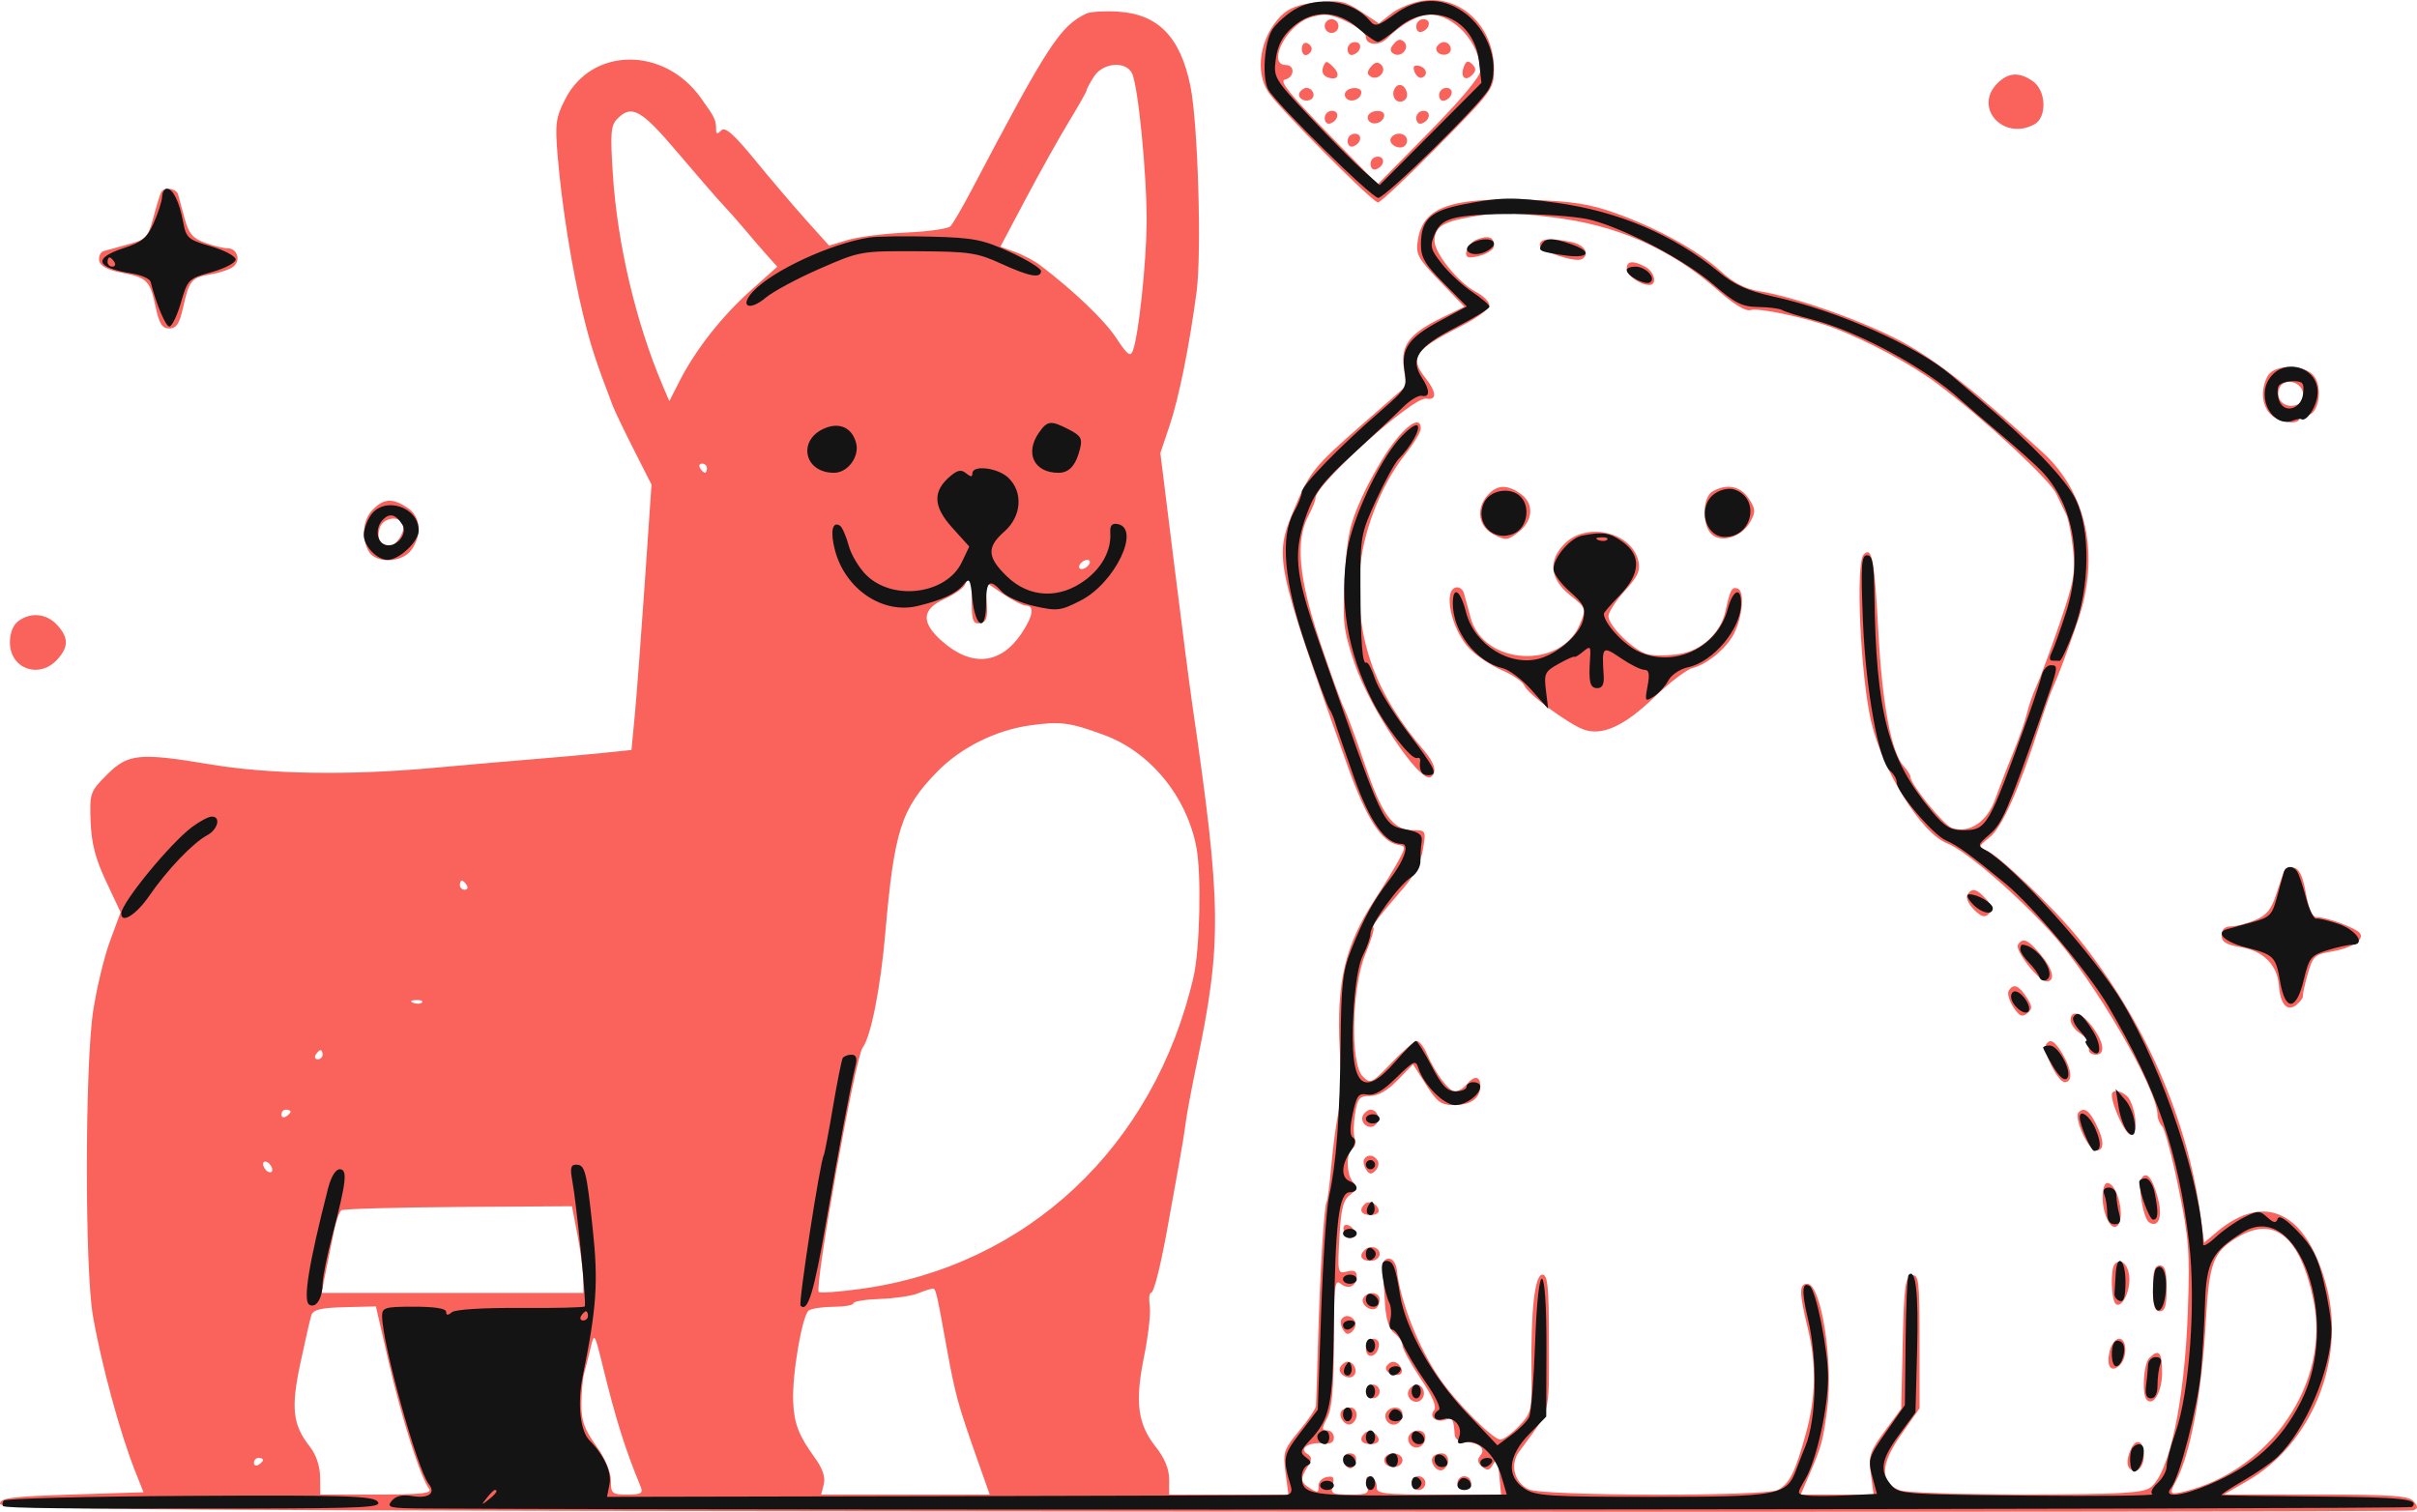 <svg width="235" height="147" viewBox="0 0 235 147" fill="none" xmlns="http://www.w3.org/2000/svg">
<path fill-rule="evenodd" clip-rule="evenodd" d="M138.328 0.068C137.33 0.221 135.961 0.78 135.288 1.311L134.064 2.275L132.317 1.117C130.791 0.106 130.258 -0.008 128.096 0.215C126.309 0.4 125.326 0.767 124.56 1.534C122.505 3.591 121.959 6.977 123.352 9.015C124.473 10.655 133.463 19.686 133.974 19.686C134.212 19.686 136.848 17.212 139.833 14.189C145.129 8.825 145.26 8.644 145.26 6.719C145.26 2.593 142.036 -0.501 138.328 0.068ZM105.635 1.316C103.09 2.51 101.868 4.387 94.468 18.468C93.571 20.175 92.642 21.767 92.404 22.005C92.166 22.243 90.238 22.515 88.118 22.61C85.999 22.704 83.442 23.029 82.436 23.331L80.608 23.879L78.424 21.448C77.222 20.111 74.978 17.477 73.438 15.595C71.349 13.043 70.508 12.3 70.132 12.676C69.756 13.053 69.627 13.046 69.627 12.647C69.627 11.66 69.528 11.451 68.131 9.504C64.549 4.509 57.561 4.569 54.969 9.616C54.032 11.44 53.956 12.01 54.223 15.214C54.621 19.993 55.626 26.252 56.694 30.601C57.457 33.708 57.927 35.149 59.6 39.511C59.788 40.001 60.708 41.913 61.643 43.76L63.345 47.118L62.69 56.68C62.329 61.939 61.891 67.746 61.715 69.583L61.396 72.925L58.505 73.221C56.914 73.385 54.011 73.646 52.053 73.803C50.096 73.959 45.591 74.35 42.043 74.672C33.937 75.407 26.192 75.285 20.504 74.332C13.557 73.168 12.447 73.275 10.418 75.308C8.754 76.974 8.708 77.103 8.81 79.874C8.889 81.993 9.277 83.495 10.321 85.716L11.727 88.706L10.693 91.508C10.125 93.048 9.388 96.113 9.056 98.319C8.252 103.662 8.238 123.368 9.035 127.945C9.859 132.688 11.677 139.367 13.157 143.093L13.953 145.097L6.976 145.32C1.171 145.505 0 145.655 0 146.211C0 146.803 13.342 146.891 117.009 146.978C181.364 147.033 234.291 146.981 234.625 146.862C235.11 146.689 235.121 146.514 234.681 145.983C234.228 145.436 232.558 145.319 225.177 145.316L216.222 145.312L218.505 144.001C224.741 140.419 228.077 132.265 226.222 125.14C224.331 117.88 220.236 115.828 215.538 119.786L214.305 120.825L213.995 118.482C212.715 108.798 208.516 99.206 202.046 91.191C199.679 88.258 194.208 83.046 193.108 82.677C192.295 82.405 192.318 82.322 193.456 81.414C194.648 80.462 196.323 76.718 198.248 70.697C198.718 69.227 199.276 67.623 199.488 67.133C200.285 65.287 200.863 63.747 202.016 60.403C204.207 54.046 202.922 47.906 198.573 43.955C191.842 37.842 188.219 34.998 184.857 33.189C181.212 31.229 174.51 28.858 171.089 28.32C169.709 28.103 168.567 27.514 167.307 26.372C165.077 24.348 161.149 22.181 157.05 20.713C154.595 19.834 152.853 19.562 148.82 19.43C141.043 19.174 138.377 20.115 137.861 23.301C137.631 24.719 137.821 25.079 139.989 27.34L142.368 29.823L140.246 30.861C137.047 32.426 136.19 33.531 136.482 35.715L136.725 37.523L132.428 41.282C127.736 45.389 127.314 45.914 125.814 49.535C123.866 54.238 123.93 54.545 131.022 74.481C132.823 79.541 134.314 81.869 135.936 82.146C136.676 82.272 136.679 82.361 135.986 83.656C135.581 84.412 134.545 86.116 133.684 87.442C130.755 91.955 129.937 95.432 130.259 101.996C130.382 104.51 130.318 107.316 130.117 108.234C129.916 109.151 129.618 111.406 129.454 113.243C129.291 115.081 129.081 116.709 128.987 116.861C128.74 117.265 128.34 123.737 128.151 130.395C128.061 133.581 127.97 136.419 127.948 136.702C127.927 136.985 127.188 138.081 126.308 139.136C124.817 140.923 124.725 141.204 124.988 143.188L125.27 145.32H119.471H113.672V143.822C113.672 142.838 113.227 141.763 112.374 140.688C110.612 138.469 110.334 136.331 111.232 131.92C111.641 129.913 111.892 127.695 111.789 126.994C111.686 126.292 111.736 125.718 111.899 125.718C112.21 125.718 112.908 122.863 113.696 118.367C113.954 116.897 114.369 114.591 114.62 113.243C114.871 111.896 115.165 110.091 115.273 109.234C115.38 108.376 115.847 105.87 116.309 103.665C118.824 91.665 118.784 88.1 115.92 68.469C115.67 66.754 114.87 60.559 114.142 54.702L112.819 44.053L113.728 41.352C114.624 38.689 115.65 33.594 116.342 28.373C116.848 24.559 116.475 11.995 115.749 8.406C114.777 3.595 112.615 1.369 108.685 1.131C107.391 1.053 106.018 1.136 105.635 1.316ZM126.797 1.955C124.65 3.18 123.37 6.321 125.017 6.321C125.947 6.321 125.857 7.559 124.915 7.741C124.352 7.849 125.46 9.233 129.048 12.903L133.951 17.918L138.938 12.856C141.951 9.798 143.926 7.441 143.926 6.901C143.926 4.224 141.403 1.417 139.004 1.423C137.898 1.426 136.202 2.374 134.86 3.74C134.127 4.486 132.803 4.392 132.803 3.593C132.803 2.933 130.001 1.422 128.799 1.435C128.187 1.442 127.286 1.676 126.797 1.955ZM128.799 2.534C128.799 2.901 129.099 3.202 129.466 3.202C129.833 3.202 130.134 2.901 130.134 2.534C130.134 2.166 129.833 1.866 129.466 1.866C129.099 1.866 128.799 2.166 128.799 2.534ZM137.697 2.571C137.697 2.959 137.935 3.197 138.226 3.1C139.05 2.825 139.187 1.866 138.401 1.866C138.014 1.866 137.697 2.183 137.697 2.571ZM135.521 4.258C135.125 4.736 135.116 4.986 135.49 5.218C136.215 5.667 137.116 4.669 136.522 4.074C136.199 3.752 135.893 3.808 135.521 4.258ZM126.574 4.761C126.574 5.17 126.79 5.432 127.053 5.344C127.316 5.256 127.531 4.994 127.531 4.761C127.531 4.528 127.316 4.266 127.053 4.179C126.79 4.091 126.574 4.353 126.574 4.761ZM131.023 4.798C131.023 5.186 131.261 5.425 131.552 5.328C132.377 5.052 132.513 4.093 131.728 4.093C131.34 4.093 131.023 4.411 131.023 4.798ZM139.718 4.508C139.389 5.041 140.226 5.569 140.818 5.203C141.316 4.895 140.989 4.093 140.366 4.093C140.151 4.093 139.859 4.28 139.718 4.508ZM128.645 6.526C128.479 6.958 128.64 7.349 129.048 7.506C130.061 7.896 130.401 7.288 129.612 6.499C128.987 5.873 128.894 5.875 128.645 6.526ZM133.297 6.485C132.9 6.964 132.892 7.214 133.265 7.445C133.991 7.894 134.891 6.897 134.297 6.302C133.975 5.979 133.669 6.036 133.297 6.485ZM142.328 6.488C141.951 7.472 142.453 7.974 143.132 7.293C143.534 6.891 143.535 6.642 143.139 6.246C142.744 5.85 142.55 5.907 142.328 6.488ZM106.383 7.419C105.988 8.023 105.664 8.621 105.664 8.747C105.664 8.874 104.898 10.235 103.962 11.77C103.026 13.306 101.137 16.682 99.765 19.273L97.269 23.983L98.698 24.501C99.484 24.785 100.591 25.372 101.159 25.805C104.448 28.312 107.385 31.127 108.538 32.878C109.626 34.53 109.906 34.738 110.151 34.075C110.708 32.562 111.447 25.697 111.483 21.691C111.525 17.075 110.657 8.249 110.05 7.1C109.418 5.907 107.249 6.095 106.383 7.419ZM137.531 6.976C137.683 7.371 137.997 7.631 138.23 7.553C138.897 7.331 138.706 6.559 137.944 6.4C137.469 6.301 137.341 6.479 137.531 6.976ZM194.2 8.103C191.847 10.459 194.771 13.714 197.788 12.097C199.04 11.426 198.96 8.817 197.66 7.905C196.329 6.972 195.269 7.032 194.2 8.103ZM135.757 8.412C135.225 8.944 135.47 9.885 136.14 9.885C136.507 9.885 136.807 9.596 136.807 9.243C136.807 8.498 136.172 7.996 135.757 8.412ZM126.371 8.963C126.042 9.496 126.879 10.024 127.471 9.658C127.969 9.35 127.642 8.548 127.019 8.548C126.804 8.548 126.512 8.735 126.371 8.963ZM130.82 8.963C130.679 9.191 130.768 9.503 131.016 9.658C131.547 9.986 132.358 9.569 132.358 8.968C132.358 8.425 131.154 8.422 130.82 8.963ZM139.922 9.254C139.922 9.642 140.159 9.88 140.45 9.783C141.275 9.507 141.412 8.548 140.626 8.548C140.238 8.548 139.922 8.866 139.922 9.254ZM60.039 11.531C59.383 12.188 59.325 12.899 59.591 16.988C60.031 23.745 61.83 31.365 64.427 37.477L65.077 39.006L66.078 37.041C67.625 34.006 70.193 30.738 73.011 28.224L75.576 25.934L74.669 24.926C74.17 24.372 73.182 23.227 72.474 22.381C71.764 21.535 70.773 20.412 70.269 19.885C69.766 19.358 67.8 17.093 65.901 14.851C62.354 10.665 61.428 10.14 60.039 11.531ZM128.799 11.481C128.799 11.869 129.037 12.107 129.328 12.01C130.152 11.735 130.289 10.776 129.503 10.776C129.116 10.776 128.799 11.094 128.799 11.481ZM133.045 11.191C132.904 11.419 132.992 11.731 133.241 11.885C133.772 12.213 134.583 11.796 134.583 11.195C134.583 10.653 133.378 10.649 133.045 11.191ZM137.697 11.481C137.697 11.869 137.935 12.107 138.226 12.01C139.05 11.735 139.187 10.776 138.401 10.776C138.014 10.776 137.697 11.094 137.697 11.481ZM131.023 13.709C131.023 14.097 131.261 14.335 131.552 14.238C132.377 13.963 132.513 13.003 131.728 13.003C131.34 13.003 131.023 13.321 131.023 13.709ZM135.336 13.288C134.921 13.704 135.423 14.34 136.166 14.34C136.519 14.34 136.807 14.039 136.807 13.672C136.807 13.001 135.868 12.756 135.336 13.288ZM133.248 15.936C133.248 16.324 133.486 16.563 133.777 16.465C134.601 16.19 134.738 15.231 133.952 15.231C133.565 15.231 133.248 15.549 133.248 15.936ZM15.666 18.684C15.568 18.867 15.229 19.97 14.915 21.134C14.39 23.078 14.195 23.289 12.511 23.746C11.502 24.019 10.412 24.32 10.089 24.413C9.765 24.507 9.566 24.929 9.647 25.352C9.746 25.866 10.455 26.247 11.793 26.506C14.305 26.992 14.579 27.267 15.13 29.842C15.481 31.485 15.769 31.938 16.461 31.938C17.146 31.938 17.446 31.485 17.793 29.933C18.392 27.252 18.62 26.978 20.494 26.673C21.378 26.53 22.373 26.187 22.703 25.912C23.446 25.295 23.065 24.141 22.118 24.141C21.733 24.141 20.749 23.899 19.931 23.603C18.735 23.169 18.348 22.711 17.958 21.264C17.691 20.273 17.401 19.213 17.314 18.906C17.143 18.302 15.959 18.142 15.666 18.684ZM142.827 21.126C140.238 21.589 139.477 22.112 139.477 23.426C139.477 24.636 141.819 27.513 143.521 28.395C144.233 28.763 144.815 29.347 144.815 29.693C144.815 30.038 143.564 30.954 142.035 31.729C137.491 34.028 137.009 34.729 138.587 36.737C139.697 38.15 139.725 38.941 138.66 38.761C137.39 38.545 127.92 47.054 127.908 48.422C127.906 48.666 127.584 49.468 127.194 50.204C125.927 52.591 126.276 56.27 128.357 62.455C129.387 65.518 130.437 68.414 130.689 68.891C130.942 69.368 131.833 71.774 132.669 74.237C134.37 79.246 135.439 80.721 137.369 80.721C138.647 80.721 138.661 80.748 138.349 82.615C138.158 83.756 137.48 85.152 136.641 86.13C133.865 89.368 133.357 90.037 133.539 90.22C133.642 90.323 133.284 91.485 132.745 92.803C131.422 96.037 131.263 103.427 132.49 104.656C133.246 105.413 133.365 105.356 135.304 103.33C136.418 102.167 137.522 101.215 137.757 101.215C137.992 101.215 138.426 101.766 138.721 102.44C139.577 104.394 140.867 106.115 141.476 106.115C141.784 106.115 142.286 105.814 142.591 105.447C143.338 104.545 143.926 104.604 143.926 105.581C143.926 106.79 143.025 107.452 141.38 107.452C140.115 107.452 139.72 107.165 138.645 105.467L137.388 103.482L135.898 105.021C134.93 106.022 133.991 106.561 133.218 106.561C132.177 106.561 131.992 106.78 131.748 108.308C131.595 109.268 131.583 110.35 131.722 110.712C131.86 111.075 131.76 111.504 131.499 111.665C130.846 112.069 130.9 114.276 131.58 114.966C132.025 115.419 131.966 115.656 131.281 116.163C130.597 116.668 130.386 117.505 130.228 120.337C130.038 123.767 130.061 123.871 130.972 123.633C131.633 123.46 131.913 123.593 131.913 124.08C131.913 125.066 131.098 125.443 130.337 124.811C129.775 124.343 129.688 125.092 129.686 130.453C129.684 134.95 129.51 136.966 129.045 137.858C128.49 138.923 128.491 139.083 129.048 139.083C129.4 139.083 129.689 139.398 129.689 139.783C129.689 140.251 129.356 140.44 128.688 140.354C127.307 140.175 126.25 140.833 127.083 141.352C127.573 141.658 127.582 141.898 127.131 142.627C126.387 143.829 126.426 144.122 127.41 144.737C128.102 145.17 128.235 145.134 128.189 144.527C128.157 144.124 128.511 143.717 128.974 143.621C129.641 143.484 129.765 143.643 129.572 144.384C129.351 145.228 129.516 145.32 131.246 145.32C132.986 145.32 133.142 145.231 132.917 144.369C132.737 143.682 132.841 143.479 133.292 143.638C133.635 143.758 133.887 144.186 133.854 144.589C133.799 145.234 134.504 145.32 139.872 145.32H145.951L145.775 143.466C145.635 142 145.509 141.772 145.171 142.378C144.832 142.983 144.611 143.032 144.107 142.613C143.647 142.231 143.601 141.924 143.942 141.514C144.497 140.844 143.768 140.239 142.372 140.213C141.883 140.204 141.463 139.896 141.438 139.528C141.331 137.981 141.225 137.787 140.61 138.023C139.68 138.38 138.885 137.792 139.421 137.145C139.72 136.785 139.309 135.81 138.109 134.021C137.148 132.59 136.362 131.15 136.362 130.821C136.362 130.492 136.012 129.961 135.584 129.641C135.066 129.254 134.759 128.313 134.668 126.831C134.592 125.606 134.492 124.103 134.445 123.49C134.39 122.759 134.59 122.376 135.028 122.376C135.411 122.376 135.745 122.85 135.813 123.49C136.135 126.516 137.923 131.051 139.966 134.024C141.579 136.372 145.159 139.974 145.88 139.974C146.182 139.974 146.997 139.38 147.691 138.654C148.892 137.399 148.951 137.145 148.905 133.42C148.829 127.417 149.22 123.936 149.967 123.936C150.485 123.936 150.599 125.133 150.599 130.552C150.599 137.757 150.836 136.889 147.702 141.152C146.777 142.41 147.233 144.172 148.652 144.819C150.084 145.472 171.654 145.513 172.863 144.864C173.988 144.262 174.538 143.164 175.555 139.485C176.565 135.838 176.622 132.695 175.745 129.059C174.921 125.641 174.916 124.827 175.719 124.827C177.072 124.827 178.275 132.456 177.65 137.078C177.225 140.224 177.114 140.62 175.805 143.649L175.083 145.32H178.627H182.17L181.899 143.341C181.656 141.559 181.789 141.144 183.24 139.164L184.851 136.967L184.998 130.563C185.126 124.998 185.243 124.14 185.891 124.014C186.561 123.885 186.636 124.532 186.636 130.404V136.936L184.833 139.51C182.793 142.423 182.756 144.16 184.72 144.907C185.316 145.134 190.846 145.314 197.009 145.306C206.235 145.294 208.369 145.174 209.092 144.627C210.929 143.237 212.405 136.266 212.719 127.5C212.924 121.75 212.824 120.431 211.811 115.499C211.185 112.451 210.469 109.755 210.221 109.506C209.974 109.259 209.771 108.77 209.771 108.421C209.771 105.89 203.555 95.224 199.423 90.665C196.004 86.893 191.087 82.679 189.306 81.994C186.83 81.043 183.04 74.962 181.926 70.155C180.881 65.653 180.396 54.714 181.205 53.905C182.009 53.099 182.246 54.355 182.629 61.462C183.008 68.497 183.893 73.172 185.099 74.506C185.455 74.9 185.746 75.357 185.746 75.52C185.746 76.255 189.004 80.261 189.81 80.517C191.511 81.058 193.213 79.901 194.005 77.668C194.409 76.529 195.195 74.495 195.752 73.147C196.309 71.8 196.904 70.096 197.074 69.361C197.244 68.625 197.664 67.422 198.007 66.688C198.35 65.952 199.354 63.246 200.238 60.673C201.641 56.586 201.807 55.666 201.553 53.383C201.393 51.946 201.098 50.442 200.897 50.041C200.696 49.64 200.258 48.727 199.924 48.011C199.282 46.637 192.915 40.741 188.412 37.352C185.863 35.433 181.536 33.105 178.183 31.85C175.608 30.885 170.981 29.899 170.199 30.148C169.738 30.295 168.565 29.586 167.04 28.24C162.413 24.156 157.188 21.861 150.822 21.113C146.554 20.612 145.698 20.614 142.827 21.126ZM143.592 23.288C142.679 23.634 142.139 25.041 142.925 25.026C144.009 25.006 145.26 24.399 145.26 23.893C145.26 23.044 144.737 22.855 143.592 23.288ZM149.709 23.826C149.709 24.417 153.192 25.578 153.813 25.194C154.623 24.692 154.054 23.786 152.768 23.529C150.641 23.103 149.709 23.193 149.709 23.826ZM158.162 26.13C158.162 26.779 159.453 27.705 160.358 27.705C161.161 27.705 160.882 26.427 159.971 25.939C158.776 25.298 158.162 25.363 158.162 26.13ZM220.464 36.586C219.761 37.901 219.913 39.514 220.818 40.333C221.677 41.112 223.563 41.346 223.563 40.675C223.563 40.457 223.9 40.306 224.313 40.34C225.373 40.428 225.879 37.835 225.036 36.63C224.165 35.385 221.122 35.356 220.464 36.586ZM221.61 37.762C221.217 38.787 222.069 39.692 223.158 39.407C223.765 39.248 224.011 38.868 223.92 38.228C223.752 37.048 222.018 36.698 221.61 37.762ZM135.388 43.187C134.508 44.351 133.158 46.7 132.389 48.407C131.202 51.044 130.955 52.216 130.745 56.203C130.52 60.467 130.605 61.219 131.675 64.438C133.115 68.77 138.069 76.193 139.096 75.558C139.746 75.156 139.518 74.217 138.476 73.001C133.736 67.475 131.821 62.217 132.195 55.755C132.415 51.946 134.219 47.216 136.587 44.238C137.442 43.162 138.142 42.009 138.142 41.676C138.142 40.466 136.954 41.117 135.388 43.187ZM68.07 45.526C68.221 45.771 68.433 45.971 68.541 45.971C68.649 45.971 68.737 45.771 68.737 45.526C68.737 45.281 68.525 45.08 68.266 45.08C68.007 45.08 67.919 45.281 68.07 45.526ZM144.662 48.123C143.47 49.442 143.721 51.189 145.215 51.962C146.406 52.579 146.594 52.56 147.662 51.719C149.09 50.594 149.165 48.937 147.831 48.001C146.529 47.088 145.563 47.125 144.662 48.123ZM166.504 47.789C165.531 48.356 165.458 50.985 166.388 51.916C167.309 52.839 169.337 52.226 170.149 50.78C170.718 49.766 170.704 49.507 170.027 48.473C169.228 47.251 167.876 46.989 166.504 47.789ZM36.26 49.535C35.289 50.507 35.107 52.22 35.83 53.574C36.5 54.828 39.105 54.748 40.016 53.446C41.064 51.947 40.892 50.204 39.612 49.364C38.164 48.414 37.337 48.456 36.26 49.535ZM36.928 51.313C36.594 52.368 36.962 53.099 37.827 53.099C38.574 53.099 39.528 51.482 39.145 50.862C38.674 50.098 37.22 50.394 36.928 51.313ZM152.136 52.857C150.497 54.498 150.679 56.283 152.646 57.864C154.245 59.148 154.246 59.154 153.591 60.726C151.753 65.131 144.237 64.676 142.994 60.085C142.716 59.061 142.418 57.972 142.332 57.666C142.245 57.36 141.961 57.109 141.701 57.109C140.22 57.109 141.061 61.243 142.926 63.123C143.598 63.8 145.003 64.724 146.048 65.175C147.093 65.626 148.064 66.297 148.205 66.665C148.502 67.44 152.401 70.336 153.933 70.918C155.722 71.6 157.914 70.616 160.792 67.84C162.283 66.401 163.971 65.107 164.542 64.963C165.974 64.603 167.845 63.059 168.584 61.629C169.435 59.983 169.645 57.468 168.952 57.227C168.383 57.031 168.219 57.333 167.765 59.414C167.301 61.545 165.449 63.266 163.266 63.594C162.178 63.757 160.801 63.769 160.205 63.619C158.882 63.286 156.383 60.863 156.383 59.913C156.383 59.533 157.101 58.426 157.977 57.454C159.262 56.031 159.516 55.457 159.285 54.505C158.611 51.725 154.266 50.724 152.136 52.857ZM104.997 54.881C104.845 55.126 104.922 55.327 105.167 55.327C105.411 55.327 105.735 55.126 105.887 54.881C106.038 54.636 105.961 54.436 105.717 54.436C105.472 54.436 105.148 54.636 104.997 54.881ZM93.834 56.831C93.705 57.167 92.811 57.799 91.846 58.235C89.595 59.251 89.524 60.526 91.617 62.366C94.478 64.882 97.294 64.605 99.308 61.609C100.441 59.923 100.614 58.891 99.761 58.891C99.451 58.891 98.433 58.371 97.5 57.736L95.802 56.581L95.942 58.511C96.053 60.055 95.927 60.471 95.311 60.59C94.714 60.705 94.53 60.407 94.49 59.258C94.462 58.443 94.475 57.427 94.518 56.998C94.612 56.071 94.167 55.962 93.834 56.831ZM1.79 60.387C1.276 60.764 0.964 61.544 0.964 62.455C0.964 65.011 3.776 66.053 5.544 64.153C6.691 62.92 6.691 61.99 5.544 60.757C4.512 59.648 3.003 59.499 1.79 60.387ZM100.117 70.536C96.76 71.012 93.354 72.726 91.064 75.093C87.615 78.656 86.942 80.766 86.074 90.745C85.607 96.107 84.673 100.815 83.864 101.883C83.163 102.808 79.157 125.163 79.611 125.617C79.742 125.747 81.603 125.612 83.747 125.315C99.877 123.086 112.246 111.466 116.049 94.967C116.653 92.346 116.821 85.15 116.34 82.494C115.438 77.512 111.874 73.133 107.369 71.474C103.988 70.228 103.101 70.113 100.117 70.536ZM222.126 84.595C222.024 84.792 221.664 85.833 221.326 86.908C220.849 88.424 220.386 88.998 219.259 89.469C218.461 89.804 217.401 90.077 216.904 90.077C216.31 90.077 216 90.37 216 90.929C216 91.581 216.434 91.854 217.86 92.095C220.078 92.471 221.413 93.812 221.572 95.824C221.719 97.704 222.4 98.431 223.308 97.678C223.677 97.371 223.951 96.988 223.915 96.828C223.88 96.668 224.089 95.702 224.381 94.681C224.861 93.001 225.076 92.798 226.643 92.533C228.651 92.193 229.917 91.386 229.45 90.743C229.078 90.231 226.279 89.186 225.281 89.186C224.827 89.186 224.483 88.441 224.2 86.848C223.915 85.241 223.555 84.467 223.048 84.373C222.643 84.298 222.228 84.397 222.126 84.595ZM44.713 86.067C44.713 86.312 44.925 86.513 45.184 86.513C45.443 86.513 45.531 86.312 45.38 86.067C45.229 85.822 45.017 85.622 44.909 85.622C44.801 85.622 44.713 85.822 44.713 86.067ZM191.28 87.003C191.113 87.273 191.4 87.916 191.916 88.434C192.641 89.159 192.976 89.253 193.383 88.845C193.791 88.436 193.726 88.11 193.097 87.414C192.176 86.395 191.719 86.292 191.28 87.003ZM196.205 91.853C195.868 92.4 198.22 95.423 198.982 95.423C199.885 95.423 199.622 94.253 198.386 92.784C197.178 91.346 196.656 91.123 196.205 91.853ZM195.3 96.334C195.142 96.589 195.344 97.304 195.748 97.923C196.331 98.813 196.613 98.939 197.105 98.53C197.634 98.091 197.622 97.855 197.024 96.941C196.265 95.782 195.752 95.601 195.3 96.334ZM40.18 97.509C40.501 97.638 40.885 97.622 41.033 97.474C41.181 97.326 40.918 97.221 40.449 97.24C39.931 97.261 39.825 97.367 40.18 97.509ZM201.318 99.184C201.318 99.538 201.692 100.09 202.148 100.409C202.965 100.982 203.098 101.22 203.098 102.106C203.098 102.351 203.398 102.551 203.765 102.551C204.721 102.551 204.588 101.39 203.459 99.86C202.427 98.462 201.318 98.112 201.318 99.184ZM198.917 101.585C198.562 102.161 200.099 105.224 200.743 105.224C201.543 105.224 201.46 104.044 200.554 102.508C199.774 101.185 199.322 100.93 198.917 101.585ZM30.698 102.551C30.547 102.796 30.636 102.997 30.894 102.997C31.153 102.997 31.366 102.796 31.366 102.551C31.366 102.306 31.277 102.106 31.169 102.106C31.061 102.106 30.849 102.306 30.698 102.551ZM205.329 106.449C205.351 107.555 206.671 110.348 207.172 110.348C207.843 110.348 207.773 108.261 207.056 106.92C206.638 106.138 205.315 105.777 205.329 106.449ZM27.361 108.369C27.361 108.628 27.562 108.717 27.806 108.565C28.051 108.414 28.251 108.202 28.251 108.094C28.251 107.985 28.051 107.897 27.806 107.897C27.562 107.897 27.361 108.11 27.361 108.369ZM132.557 108.381C132.098 109.125 133.129 109.976 133.743 109.362C134.257 108.847 133.935 107.897 133.248 107.897C133.032 107.897 132.721 108.115 132.557 108.381ZM202.096 108.158C201.62 108.634 202.951 111.681 203.698 111.828C204.626 112.01 204.649 110.946 203.753 109.211C203.091 107.928 202.622 107.631 202.096 108.158ZM132.636 112.708C132.516 112.903 132.596 113.352 132.814 113.706C133.114 114.193 133.337 114.224 133.725 113.835C134.007 113.553 134.104 113.103 133.939 112.837C133.588 112.267 132.947 112.204 132.636 112.708ZM25.582 113.191C25.582 113.436 25.782 113.76 26.027 113.912C26.271 114.063 26.472 113.986 26.472 113.741C26.472 113.496 26.271 113.172 26.027 113.021C25.782 112.869 25.582 112.946 25.582 113.191ZM208.208 114.589C207.82 115.218 208.399 118.514 208.959 118.86C209.889 119.436 210.287 118.279 209.792 116.437C209.272 114.505 208.684 113.818 208.208 114.589ZM204.432 116.391C204.432 118.012 205.193 119.613 205.789 119.244C206.725 118.665 205.924 115.025 204.862 115.025C204.625 115.025 204.432 115.64 204.432 116.391ZM132.664 117.095C132.084 117.676 132.361 118.144 133.285 118.144C133.803 118.144 134.134 117.91 134.036 117.615C133.819 116.964 133.076 116.682 132.664 117.095ZM33.203 117.676C32.997 117.811 32.67 118.723 32.476 119.703C32.282 120.683 32.058 121.786 31.978 122.154C31.899 122.521 31.706 123.473 31.549 124.27L31.265 125.718H43.995H56.725L56.697 124.27C56.682 123.473 56.432 121.576 56.141 120.053L55.613 117.284L44.595 117.357C38.535 117.398 33.408 117.541 33.203 117.676ZM130.647 119.676C130.732 120.084 131.001 120.408 131.246 120.395C131.906 120.36 131.785 119.363 131.092 119.132C130.718 119.007 130.551 119.211 130.647 119.676ZM217.47 120.352C215.183 121.748 214.792 122.798 214.477 128.391C214.074 135.535 212.962 141.453 211.527 144.089C210.895 145.249 210.993 145.365 212.329 145.038C220.78 142.971 226.581 134.421 224.937 126.454C223.645 120.188 221.119 118.124 217.47 120.352ZM132.655 121.56C132.091 122.124 132.362 122.599 133.248 122.599C133.742 122.599 134.138 122.302 134.138 121.931C134.138 121.253 133.197 121.017 132.655 121.56ZM205.628 122.887C205.167 123.348 205.261 126.518 205.745 126.818C206.359 127.198 207.18 125.421 207.018 124.059C206.879 122.887 206.2 122.314 205.628 122.887ZM209.326 125.272C209.326 126.955 209.489 127.5 209.994 127.5C210.498 127.5 210.661 126.955 210.661 125.272C210.661 123.589 210.498 123.045 209.994 123.045C209.489 123.045 209.326 123.589 209.326 125.272ZM89.203 125.773C88.591 126.017 86.941 126.255 85.536 126.302C84.132 126.348 82.98 126.536 82.978 126.72C82.976 126.904 82.124 127.057 81.083 127.061C80.043 127.065 78.947 127.224 78.648 127.414C78.005 127.823 77.008 133.597 77.119 136.276C77.207 138.426 77.649 139.571 79.227 141.745C79.979 142.781 80.267 143.629 80.097 144.307L79.843 145.32H88.034H96.225L95.008 141.867C93.145 136.582 92.876 135.605 92.091 131.287C91.016 125.365 90.993 125.27 90.64 125.3C90.461 125.316 89.814 125.529 89.203 125.773ZM132.55 126.213C132.215 126.757 133.214 127.574 133.783 127.221C133.978 127.1 134.138 126.713 134.138 126.36C134.138 125.604 132.991 125.498 132.55 126.213ZM30.268 127.899C30.142 128.295 29.662 130.401 29.199 132.579C28.273 136.947 28.456 138.535 30.13 140.667C30.734 141.437 31.112 142.557 31.124 143.613L31.143 145.317L36.647 145.319C40.983 145.32 42.061 145.202 41.723 144.763C40.895 143.687 39.051 137.914 37.806 132.497L36.547 127.026L33.522 127.102C31.172 127.162 30.445 127.339 30.268 127.899ZM130.412 128.301C130.291 128.496 130.371 128.945 130.589 129.299C130.89 129.786 131.112 129.817 131.5 129.428C131.783 129.145 131.879 128.696 131.715 128.429C131.363 127.86 130.723 127.797 130.412 128.301ZM57.422 131.064C57.221 131.921 56.943 133.024 56.802 133.514C56.662 134.004 56.538 135.336 56.527 136.474C56.511 138.117 56.805 138.959 57.951 140.557C58.833 141.787 59.394 143.105 59.394 143.945C59.394 145.227 59.502 145.32 60.999 145.32C62.353 145.32 62.554 145.198 62.283 144.54C60.764 140.852 59.897 138.091 58.608 132.846C57.803 129.568 57.78 129.534 57.422 131.064ZM132.803 131.101C132.803 132.186 133.843 132.033 134.059 130.915C134.144 130.476 133.918 130.173 133.503 130.173C133.091 130.173 132.803 130.554 132.803 131.101ZM205.134 131.307C204.765 132.777 205.197 133.504 206.029 132.813C206.844 132.136 206.85 130.173 206.037 130.173C205.697 130.173 205.29 130.683 205.134 131.307ZM208.97 132.044C208.407 132.607 208.229 135.609 208.729 136.109C209.388 136.769 210.216 135.293 210.216 133.46C210.216 131.459 209.906 131.107 208.97 132.044ZM130.325 132.896C129.942 133.517 131.1 134.284 131.626 133.757C132.054 133.329 131.642 132.4 131.023 132.4C130.808 132.4 130.494 132.623 130.325 132.896ZM134.803 132.849C134.651 133.096 134.848 133.421 135.241 133.572C136.093 133.899 136.567 133.539 136.158 132.876C135.789 132.277 135.164 132.265 134.803 132.849ZM132.803 135.296C132.803 135.664 133.103 135.964 133.47 135.964C133.838 135.964 134.138 135.664 134.138 135.296C134.138 134.929 133.838 134.628 133.47 134.628C133.103 134.628 132.803 134.929 132.803 135.296ZM137.006 135.112C136.547 135.855 137.578 136.707 138.192 136.092C138.706 135.578 138.384 134.628 137.697 134.628C137.481 134.628 137.17 134.846 137.006 135.112ZM130.412 137.211C130.06 137.781 130.876 138.781 131.419 138.445C132.133 138.003 132.027 136.855 131.272 136.855C130.919 136.855 130.532 137.015 130.412 137.211ZM134.781 137.34C134.617 137.606 134.688 138.03 134.939 138.281C135.5 138.843 136.362 138.368 136.362 137.497C136.362 136.747 135.217 136.633 134.781 137.34ZM132.664 139.371C132.084 139.952 132.361 140.419 133.285 140.419C133.803 140.419 134.134 140.186 134.036 139.891C133.819 139.239 133.076 138.958 132.664 139.371ZM137.006 139.567C136.841 139.834 136.912 140.257 137.163 140.509C137.725 141.071 138.587 140.596 138.587 139.725C138.587 138.975 137.442 138.861 137.006 139.567ZM207.084 141.134C206.793 141.9 206.78 142.503 207.046 142.77C207.681 143.406 208.436 142.734 208.436 141.533C208.436 139.975 207.616 139.733 207.084 141.134ZM130.657 142.002C130.858 142.97 131.648 143.029 131.829 142.09C131.922 141.602 131.704 141.311 131.246 141.311C130.818 141.311 130.573 141.599 130.657 142.002ZM134.583 141.979C134.583 142.35 134.978 142.647 135.473 142.647C135.967 142.647 136.362 142.35 136.362 141.979C136.362 141.608 135.967 141.311 135.473 141.311C134.978 141.311 134.583 141.608 134.583 141.979ZM139.31 141.666C138.958 142.236 139.774 143.236 140.317 142.901C141.031 142.459 140.925 141.311 140.17 141.311C139.817 141.311 139.43 141.47 139.31 141.666ZM24.692 142.228C24.692 142.487 24.892 142.576 25.137 142.424C25.382 142.273 25.582 142.061 25.582 141.952C25.582 141.844 25.382 141.756 25.137 141.756C24.892 141.756 24.692 141.969 24.692 142.228ZM137.252 144.206C137.252 144.574 137.552 144.875 137.919 144.875C138.287 144.875 138.587 144.574 138.587 144.206C138.587 143.839 138.287 143.538 137.919 143.538C137.552 143.538 137.252 143.839 137.252 144.206ZM141.701 144.206C141.701 144.574 142.001 144.875 142.368 144.875C142.736 144.875 143.036 144.574 143.036 144.206C143.036 143.839 142.736 143.538 142.368 143.538C142.001 143.538 141.701 143.839 141.701 144.206Z" fill="#F9635C"/>
<path fill-rule="evenodd" clip-rule="evenodd" d="M125.82 0.955C125.038 1.433 124.09 2.294 123.714 2.869C122.916 4.088 122.68 7.582 123.317 8.723C124.096 10.116 133.363 19.241 133.999 19.241C134.698 19.241 143.981 10.11 144.754 8.662C145.953 6.421 144.728 2.811 142.191 1.102C140.058 -0.335 137.826 -0.235 135.575 1.397C133.987 2.549 133.695 2.628 133.205 2.036C131.546 0.035 128.143 -0.463 125.82 0.955ZM125.664 2.645C124.693 3.514 124.223 4.409 124.047 5.722C123.804 7.541 123.865 7.644 127.42 11.424C129.412 13.542 131.738 15.886 132.59 16.635L134.138 17.996L139.087 13.027L144.036 8.058L143.802 5.979C143.324 1.726 139.105 -0.004 135.9 2.738C135.053 3.464 134.186 4.065 133.974 4.075C133.762 4.085 132.904 3.492 132.068 2.757C130.019 0.956 127.6 0.913 125.664 2.645ZM15.761 19.129C15.743 19.558 15.38 20.698 14.954 21.663C14.308 23.13 13.832 23.532 12.052 24.114C9.007 25.109 9.289 26.027 12.815 26.592C13.745 26.741 14.567 27.103 14.641 27.396C15.191 29.568 16.09 31.716 16.461 31.746C16.706 31.765 17.212 30.729 17.584 29.443C18.247 27.157 18.314 27.09 20.587 26.457C21.868 26.1 22.912 25.549 22.912 25.23C22.912 24.911 21.834 24.336 20.515 23.952C18.276 23.3 18.098 23.145 17.806 21.59C17.437 19.617 16.818 18.35 16.223 18.35C15.987 18.35 15.779 18.7 15.761 19.129ZM142.25 19.878C139.077 20.504 138.177 21.347 138.156 23.716C138.144 25.026 138.523 25.68 140.378 27.546L142.613 29.797L140.044 31.175C136.955 32.832 136.204 33.896 136.564 36.103C136.817 37.649 136.703 37.839 134.26 39.944C130.345 43.318 126.575 47.191 126.572 47.84C126.57 48.16 126.233 49.023 125.821 49.758C124.437 52.233 124.828 56.555 127.009 62.901C128.062 65.964 129.066 68.67 129.242 68.915C129.417 69.16 129.675 69.761 129.816 70.252C129.956 70.742 130.783 73.147 131.653 75.598C133.198 79.948 134.704 82.05 136.281 82.055C137.101 82.058 136.536 83.683 135.041 85.622C133.506 87.611 132.614 89.245 131.391 92.304C130.547 94.412 130.402 95.687 130.345 101.437C130.273 108.567 129.929 113.122 129.215 116.362C128.972 117.465 128.627 122.577 128.448 127.722L128.124 137.078L126.435 139.29C124.74 141.51 124.693 141.777 125.513 144.541C125.671 145.074 125.489 145.334 124.936 145.366C124.491 145.391 109.477 145.441 91.572 145.477L59.016 145.543L59.26 144.323C59.494 143.153 58.736 141.487 57.328 140.071C56.404 139.142 56.12 136.451 56.663 133.781C58.013 127.154 58.182 124.669 57.633 119.527C57.02 113.772 56.882 113.243 55.99 113.243C55.5 113.243 55.418 113.607 55.641 114.795C56.068 117.078 57.035 126.799 56.858 127.027C56.774 127.134 53.957 127.202 50.598 127.177C46.97 127.15 44.265 127.319 43.934 127.593C43.546 127.915 43.378 127.903 43.378 127.554C43.378 127.232 42.27 127.054 40.264 127.054C37.44 127.054 37.149 127.138 37.149 127.95C37.149 130.568 40.575 142.901 41.691 144.298C42.397 145.183 41.677 145.722 40.123 145.47C39.106 145.305 38.487 145.448 38.075 145.945C37.543 146.588 37.868 146.659 41.433 146.678C78.769 146.882 234.284 146.762 234.516 146.529C235.289 145.755 233.656 145.577 225.213 145.51C220.268 145.471 216.122 145.41 216 145.375C215.877 145.34 216.813 144.717 218.079 143.99C219.344 143.263 220.857 142.213 221.44 141.655C224.152 139.063 226.676 133.111 226.679 129.3C226.679 128.432 226.345 126.342 225.937 124.656C225.349 122.23 224.824 121.205 223.428 119.755C222.27 118.552 221.591 118.122 221.454 118.505C221.292 118.962 221.07 118.93 220.443 118.361C219.699 117.688 219.53 117.69 218.153 118.385C217.336 118.798 216.117 119.652 215.444 120.283C214.77 120.913 214.216 121.241 214.211 121.012C214.091 115.296 210.365 104.122 206.347 97.428C203.628 92.898 195.821 84.218 193.085 82.682C192.246 82.212 192.26 82.153 193.451 81.123C194.668 80.071 195.194 78.857 198.457 69.583C200.179 64.689 200.18 64.683 199.368 64.683C199.029 64.683 198.643 65.134 198.509 65.685C198.375 66.237 197.762 68.091 197.147 69.806C193.3 80.526 193.186 80.721 190.816 80.721C189.633 80.721 189.047 80.355 187.784 78.828C183.548 73.707 182.402 69.336 182.239 57.666C182.198 54.75 182.052 53.99 181.532 53.99C180.974 53.99 180.914 54.931 181.129 60.339C181.395 67.057 182.657 74.025 183.775 74.954C184.125 75.246 184.412 75.742 184.412 76.058C184.412 77.012 187.944 81.175 189.222 81.728C190.356 82.219 191.617 83.135 195.026 85.948C197.672 88.133 203.116 94.63 205.001 97.856C209.746 105.975 211.792 111.966 212.84 120.817C213.517 126.526 212.885 135.398 211.526 139.268C211.05 140.624 210.661 142.109 210.661 142.567C210.661 143.025 210.256 143.767 209.76 144.216C209.265 144.665 209.047 145.147 209.275 145.287C209.502 145.428 204.051 145.489 197.161 145.423C185.07 145.308 184.607 145.271 183.856 144.372C182.711 143.002 182.892 141.905 184.658 139.496L186.239 137.338L186.4 131.159C186.542 125.673 186.264 123.269 185.568 123.965C185.444 124.09 185.312 126.989 185.276 130.408L185.209 136.623L183.392 139.218C181.677 141.666 181.599 141.91 182.032 143.533L182.491 145.252L179.558 145.398C177.945 145.477 176.189 145.481 175.656 145.405C174.69 145.267 174.689 145.26 175.515 143.846C176.617 141.957 177.738 136.947 177.738 133.908C177.738 131.248 176.566 125.425 175.955 125.047C175.206 124.584 175.15 125.562 175.773 128.18C176.741 132.24 176.627 137.978 175.527 140.642C175.324 141.132 174.925 142.158 174.639 142.922C173.712 145.403 172.962 145.543 160.633 145.542C150.677 145.542 149.313 145.455 148.243 144.752C146.43 143.563 146.596 141.581 148.689 139.434L150.338 137.743L150.358 131.173C150.383 122.364 149.566 121.953 149.255 130.618C149.127 134.171 148.867 137.399 148.677 137.79C148.487 138.182 147.714 138.959 146.96 139.517L145.59 140.532L142.535 137.305C139.301 133.888 136.658 129.2 136.129 125.94C135.676 123.152 135.457 122.599 134.803 122.599C134.35 122.599 134.259 123.027 134.45 124.27C134.591 125.189 134.869 126.259 135.067 126.648C135.265 127.037 135.314 127.789 135.175 128.319C135.037 128.848 135.123 129.282 135.367 129.282C135.61 129.282 136.06 129.887 136.366 130.626C136.672 131.366 137.687 133.065 138.622 134.401C139.557 135.737 140.132 136.949 139.899 137.092C139.141 137.562 139.455 138.259 140.304 137.989C141.335 137.661 142.263 138.707 141.864 139.746C141.63 140.358 141.746 140.467 142.413 140.262C143.671 139.874 145.344 141.397 145.961 143.49L146.501 145.32L138.428 145.387C127.168 145.481 126.574 145.387 126.574 143.521C126.574 143.081 126.825 142.611 127.131 142.475C127.547 142.291 127.51 142.098 126.985 141.709C126.362 141.248 126.406 141.06 127.378 140.025C129.302 137.977 129.592 136.602 129.688 129.059C129.82 118.795 130.165 115.916 131.266 115.916C132.114 115.916 132.1 115.192 131.246 114.864C130.372 114.528 130.398 113.255 131.305 111.958C131.788 111.268 131.873 110.821 131.559 110.626C131.233 110.425 131.222 109.699 131.522 108.291C131.899 106.523 132.089 106.271 132.936 106.425C133.626 106.551 134.464 106.066 135.771 104.783C137.485 103.101 137.648 103.032 137.915 103.873C138.424 105.478 140.394 107.452 141.486 107.452C142.53 107.452 143.926 106.414 143.926 105.638C143.926 105.41 143.625 105.224 143.258 105.224C142.891 105.224 142.591 105.425 142.591 105.67C142.591 105.915 142.115 106.115 141.533 106.115C140.703 106.115 140.201 105.589 139.198 103.666C138.495 102.319 137.805 101.216 137.665 101.215C137.526 101.215 136.628 102.117 135.67 103.219C132.45 106.929 131.231 105.6 131.579 98.76C131.726 95.876 132.069 93.74 132.529 92.851C132.924 92.084 133.248 91.147 133.248 90.768C133.248 89.866 136.047 86.002 137.218 85.287C137.721 84.98 138.121 84.279 138.108 83.728C138.095 83.177 138.147 82.338 138.224 81.864C138.332 81.201 138.02 80.929 136.869 80.685C134.373 80.156 134.777 81.016 128.104 62.01C125.886 55.689 125.71 53.673 127.058 49.972C127.827 47.86 128.602 46.857 131.567 44.135C133.536 42.327 135.711 40.286 136.401 39.598C137.09 38.911 137.92 38.41 138.245 38.484C139.042 38.668 139.046 37.942 138.253 36.73C137.06 34.907 137.831 33.744 141.474 31.871C143.309 30.928 144.812 30.008 144.814 29.828C144.815 29.647 144.065 29 143.147 28.389C142.23 27.778 140.909 26.559 140.213 25.681C139.07 24.238 139 23.958 139.484 22.787C139.883 21.821 140.434 21.402 141.639 21.145C144.269 20.584 152.417 20.754 154.826 21.42C158.321 22.385 163.936 25.372 166.63 27.699C168.702 29.49 169.387 29.829 170.965 29.851C171.996 29.865 173.038 30 173.281 30.151C173.524 30.301 174.853 30.719 176.234 31.079C180.7 32.244 187.331 35.84 190.618 38.88C191.037 39.267 192.765 40.754 194.458 42.184C196.151 43.613 197.989 45.264 198.543 45.852C201.64 49.139 202.538 54.389 200.883 59.528C200.325 61.26 199.693 63.029 199.477 63.458C199.233 63.944 199.255 64.237 199.535 64.237C199.781 64.237 200.107 64.246 200.258 64.255C200.409 64.266 201.037 62.912 201.652 61.248C203.199 57.067 203.275 51.564 201.825 48.58C200.869 46.613 197.508 43.098 192.636 38.968C191.416 37.935 190.112 36.826 189.738 36.506C186.392 33.635 178.649 30.202 172.434 28.833C169.9 28.275 168.658 27.715 167.095 26.426C162.741 22.837 157.367 20.549 151.346 19.72C147.145 19.142 145.87 19.163 142.25 19.878ZM84.531 23.094C80.782 23.68 75.141 26.29 73.237 28.32C71.842 29.807 72.843 30.301 74.472 28.929C75.169 28.342 77.517 27.083 79.69 26.131C83.607 24.417 83.69 24.402 89.203 24.43C94.237 24.456 95.008 24.57 97.335 25.636C100.074 26.891 101.215 27.101 101.215 26.35C101.215 26.095 99.864 25.266 98.212 24.509C95.557 23.291 94.668 23.117 90.537 23.009C87.968 22.941 85.265 22.979 84.531 23.094ZM143.039 23.684C142.044 24.314 143.038 25.024 144.259 24.555C144.81 24.343 145.26 23.963 145.26 23.71C145.26 23.137 143.927 23.122 143.039 23.684ZM149.914 23.726C149.506 24.386 149.653 24.462 152.045 24.818C154.489 25.183 154.939 24.501 152.757 23.739C150.998 23.125 150.286 23.122 149.914 23.726ZM10.455 25.478C10.455 25.723 10.667 25.923 10.926 25.923C11.185 25.923 11.274 25.723 11.123 25.478C10.971 25.233 10.759 25.032 10.651 25.032C10.543 25.032 10.455 25.233 10.455 25.478ZM158.162 26.261C158.162 26.817 159.943 27.757 160.427 27.458C161.076 27.056 160.021 25.923 158.998 25.923C158.538 25.923 158.162 26.076 158.162 26.261ZM220.632 36.835C219.372 38.76 221.004 41.636 222.935 40.894C223.285 40.76 223.64 40.694 223.722 40.748C224.268 41.111 225.343 39.379 225.343 38.136C225.343 35.633 222.019 34.715 220.632 36.835ZM221.558 37.511C221.406 37.758 221.411 38.371 221.57 38.873C222.014 40.274 223.748 39.842 223.926 38.286C224.047 37.238 223.906 37.061 222.951 37.061C222.338 37.061 221.711 37.263 221.558 37.511ZM80.317 41.591C77.501 42.654 78.09 45.971 81.096 45.971C82.412 45.971 83.573 44.421 83.244 43.106C82.88 41.654 81.729 41.058 80.317 41.591ZM101.018 42.061C99.616 44.065 100.538 45.971 102.911 45.971C103.954 45.971 104.602 45.256 105.001 43.662C105.256 42.647 105.1 42.368 103.947 41.771C102.17 40.851 101.842 40.883 101.018 42.061ZM135.969 42.761C134 45.029 131.484 50.47 130.994 53.517C130.189 58.52 131.006 63.365 133.478 68.247C134.703 70.666 137.2 73.858 137.747 73.704C137.964 73.643 138.118 73.743 138.089 73.927C137.944 74.846 138.207 75.375 138.809 75.375C139.874 75.375 139.633 74.854 136.864 71.181C135.428 69.275 133.996 66.94 133.684 65.991C133.371 65.043 132.995 64.341 132.848 64.432C132.46 64.672 132.289 62.441 132.272 56.886C132.258 52.228 132.333 51.82 133.792 48.638C134.636 46.797 135.623 44.992 135.985 44.629C137.192 43.416 138.195 41.602 137.796 41.355C137.579 41.22 136.757 41.853 135.969 42.761ZM92.394 46.299C90.663 47.764 90.717 49.238 92.574 51.297L94.24 53.144L93.514 54.67C92.044 57.756 86.891 58.473 84.268 55.956C83.549 55.266 82.757 53.948 82.51 53.028C82.263 52.108 81.879 51.243 81.658 51.106C80.913 50.646 80.707 51.73 81.193 53.541C82.205 57.302 85.826 59.737 89.203 58.925C91.607 58.347 92.96 57.721 93.67 56.859C94.262 56.14 94.339 56.26 94.542 58.225C94.839 61.107 95.876 61.48 95.876 58.705C95.876 56.47 96.218 56.21 97.415 57.534C97.847 58.013 99.273 58.644 100.583 58.938C102.8 59.435 103.113 59.396 105.093 58.38C108.394 56.688 110.946 51.39 108.669 50.956C108.1 50.847 107.909 51.083 107.952 51.842C108.046 53.487 107.172 55.15 105.58 56.356C103.039 58.282 100.071 58.157 97.886 56.032C95.972 54.171 95.921 53.204 97.656 51.68C99.338 50.201 99.502 47.82 98.017 46.434C96.984 45.471 94.542 45.184 94.542 46.026C94.542 46.392 94.379 46.391 93.932 46.019C93.465 45.631 93.104 45.697 92.394 46.299ZM166.713 48.002C165.015 49.193 165.731 52.208 167.712 52.208C170.434 52.208 171.171 48.393 168.604 47.592C168.082 47.429 167.283 47.603 166.713 48.002ZM144.274 48.902C143.364 50.901 145.231 52.771 147.228 51.86C148.484 51.287 148.829 49.277 147.841 48.288C146.853 47.298 144.846 47.644 144.274 48.902ZM36.062 50.08C35.682 50.625 35.37 51.496 35.37 52.016C35.37 53.088 36.656 54.436 37.681 54.436C38.823 54.436 40.709 52.656 40.709 51.577C40.709 49.281 37.373 48.206 36.062 50.08ZM37.244 50.51C36.483 51.272 36.574 52.632 37.406 52.952C38.46 53.356 39.702 51.937 39.112 51.002C38.487 50.009 37.898 49.854 37.244 50.51ZM153.834 52.076C152.675 52.3 151.044 54.209 151.044 55.341C151.044 55.773 151.759 56.754 152.633 57.523C153.998 58.723 154.182 59.108 153.931 60.248C153.63 61.62 151.613 63.447 149.782 64.005C146.865 64.894 143.337 62.709 142.534 59.516C141.994 57.372 141.256 56.89 141.256 58.683C141.256 61.421 143.53 64.367 146.111 64.972C146.745 65.121 147.997 66.068 148.894 67.079L150.526 68.915L150.308 67.133C150.107 65.483 150.2 65.29 151.568 64.528C152.381 64.076 153.065 63.775 153.089 63.86C153.112 63.945 153.482 63.723 153.911 63.367C154.624 62.774 154.682 62.83 154.599 64.035C154.442 66.328 154.585 66.91 155.304 66.91C155.792 66.91 155.981 66.537 155.924 65.685C155.736 62.819 155.788 62.767 157.598 63.998C158.512 64.62 159.535 65.128 159.872 65.128C160.334 65.128 160.413 65.519 160.19 66.706C159.911 68.198 159.943 68.254 160.781 67.73C161.269 67.424 161.909 66.724 162.204 66.173C162.502 65.614 163.35 65.042 164.121 64.88C166.584 64.361 169.285 61.124 169.285 58.691C169.285 56.986 168.492 57.323 167.974 59.247C166.963 63.008 162.742 64.987 159.265 63.328C157.81 62.633 155.938 60.576 155.938 59.67C155.938 59.562 156.639 58.751 157.495 57.868C159.509 55.791 159.601 53.997 157.76 52.684C156.498 51.784 155.856 51.685 153.834 52.076ZM155.41 52.513C155.731 52.641 156.115 52.625 156.262 52.477C156.41 52.33 156.148 52.224 155.679 52.244C155.16 52.265 155.055 52.371 155.41 52.513ZM18.689 80.401C16.561 81.981 11.79 87.802 11.79 88.819C11.79 89.859 13.251 88.94 14.51 87.107C16.236 84.595 18.768 81.945 20.132 81.221C21.196 80.656 21.509 79.375 20.577 79.399C20.271 79.406 19.422 79.858 18.689 80.401ZM222.043 84.842C221.956 85.149 221.656 86.245 221.375 87.279C220.917 88.97 220.678 89.209 218.989 89.668C217.957 89.949 216.845 90.256 216.519 90.351C215.349 90.69 216.321 91.603 218.423 92.14C221.083 92.819 221.279 93.018 221.694 95.451C222.191 98.368 223.264 98.303 223.981 95.312C224.508 93.113 224.679 92.896 226.274 92.397C227.222 92.101 228.316 91.859 228.705 91.859C230.058 91.859 229.125 90.437 227.378 89.837C226.418 89.507 225.439 89.276 225.202 89.323C224.964 89.37 224.526 88.481 224.227 87.347C223.928 86.213 223.544 85.06 223.374 84.785C222.963 84.119 222.239 84.15 222.043 84.842ZM191.753 87.849C192.595 88.781 193.755 89.049 193.755 88.31C193.755 87.822 192.308 86.958 191.49 86.958C191.15 86.958 191.248 87.291 191.753 87.849ZM196.424 92.304C196.424 92.549 196.799 93.126 197.258 93.585C197.717 94.044 198.179 94.682 198.285 95.001C198.392 95.32 198.716 95.434 199.007 95.254C199.988 94.647 198.019 91.859 196.61 91.859C196.508 91.859 196.424 92.059 196.424 92.304ZM195.534 96.891C195.534 97.688 196.774 98.785 197.198 98.361C197.569 97.989 196.79 96.659 196.059 96.415C195.77 96.318 195.534 96.533 195.534 96.891ZM201.582 98.92C201.454 99.127 201.75 99.729 202.241 100.256C202.731 100.783 203 101.215 202.838 101.215C202.676 101.215 202.8 101.524 203.113 101.902C204.216 103.232 204.496 101.82 203.454 100.185C202.404 98.538 201.99 98.258 201.582 98.92ZM198.649 101.857C198.649 101.966 199.076 102.781 199.599 103.668C200.199 104.685 200.705 105.125 200.971 104.858C201.538 104.291 200.166 101.66 199.304 101.66C198.943 101.66 198.649 101.749 198.649 101.857ZM81.935 102.885C81.825 103.069 81.395 105.221 80.981 107.668C80.567 110.115 80.165 112.22 80.088 112.346C79.736 112.925 77.609 126.731 77.837 126.959C78.533 127.656 79.146 125.642 80.335 118.756C81.584 111.523 82.687 105.662 83.194 103.554C83.361 102.861 83.235 102.551 82.786 102.551C82.429 102.551 82.046 102.701 81.935 102.885ZM205.994 107.674C206.15 108.655 206.562 109.75 206.912 110.109C207.984 111.211 207.713 108.187 206.629 106.944L205.71 105.892L205.994 107.674ZM132.803 108.788C132.803 109.033 133.103 109.234 133.47 109.234C133.837 109.234 134.138 109.033 134.138 108.788C134.138 108.543 133.837 108.343 133.47 108.343C133.103 108.343 132.803 108.543 132.803 108.788ZM202.208 108.645C202.208 109.35 203.304 111.907 203.606 111.907C204.286 111.907 204.334 111.185 203.747 109.786C203.219 108.529 202.208 107.78 202.208 108.645ZM132.803 113.243C132.803 113.488 133.003 113.689 133.248 113.689C133.493 113.689 133.693 113.488 133.693 113.243C133.693 112.998 133.493 112.798 133.248 112.798C133.003 112.798 132.803 112.998 132.803 113.243ZM31.888 115.582C30.012 122.932 29.441 126.467 30.067 126.854C30.715 127.255 31.348 126.264 31.364 124.827C31.37 124.214 31.795 122.109 32.307 120.149C33.681 114.894 33.816 113.689 33.029 113.689C32.627 113.689 32.183 114.426 31.888 115.582ZM207.994 114.914C208.001 115.919 208.984 118.59 209.347 118.59C209.841 118.59 209.879 117.906 209.493 115.972C209.34 115.206 208.94 114.58 208.603 114.58C208.267 114.58 207.993 114.73 207.994 114.914ZM204.607 116.176C204.756 116.563 204.877 117.365 204.877 117.958C204.877 118.653 205.132 119.035 205.597 119.035C206.125 119.035 206.245 118.77 206.047 118.033C205.9 117.481 205.776 116.679 205.773 116.251C205.77 115.822 205.445 115.471 205.052 115.471C204.583 115.471 204.43 115.713 204.607 116.176ZM133.062 117.193C132.871 117.504 132.834 117.878 132.981 118.025C133.379 118.424 133.813 117.837 133.598 117.191C133.448 116.739 133.343 116.739 133.062 117.193ZM218.002 119.857C215.053 121.716 214.52 122.729 214.389 126.72C214.323 128.742 214.146 131.741 213.997 133.387C213.69 136.754 211.902 143.691 211.087 144.674C210.261 145.671 212.049 145.511 214.805 144.341C219.15 142.497 221.781 140.115 223.728 136.263C227.673 128.453 223.47 116.409 218.002 119.857ZM130.579 119.926C130.579 120.171 130.879 120.372 131.246 120.372C131.613 120.372 131.913 120.171 131.913 119.926C131.913 119.681 131.613 119.481 131.246 119.481C130.879 119.481 130.579 119.681 130.579 119.926ZM132.803 121.931C132.803 122.339 133.018 122.601 133.281 122.514C133.544 122.426 133.76 122.163 133.76 121.931C133.76 121.698 133.544 121.436 133.281 121.348C133.018 121.26 132.803 121.522 132.803 121.931ZM205.7 123.936C205.664 124.671 205.613 125.506 205.589 125.792C205.565 126.078 205.795 126.395 206.101 126.497C206.492 126.628 206.657 126.077 206.657 124.641C206.657 122.404 205.808 121.778 205.7 123.936ZM209.63 123.334C209.463 123.502 209.326 124.524 209.326 125.606C209.326 128.081 210.372 128.003 210.58 125.513C210.719 123.851 210.231 122.732 209.63 123.334ZM130.579 124.381C130.579 124.626 130.879 124.827 131.246 124.827C131.613 124.827 131.913 124.626 131.913 124.381C131.913 124.136 131.613 123.936 131.246 123.936C130.879 123.936 130.579 124.136 130.579 124.381ZM132.803 126.349C132.803 126.737 133.12 127.054 133.507 127.054C134.293 127.054 134.156 126.095 133.332 125.82C133.041 125.723 132.803 125.961 132.803 126.349ZM56.502 127.945C56.351 128.19 56.44 128.391 56.699 128.391C56.958 128.391 57.17 128.19 57.17 127.945C57.17 127.7 57.082 127.5 56.974 127.5C56.865 127.5 56.654 127.7 56.502 127.945ZM130.579 128.836C130.579 129.081 130.767 129.282 130.997 129.282C131.228 129.282 131.54 129.081 131.691 128.836C131.842 128.591 131.653 128.391 131.272 128.391C130.891 128.391 130.579 128.591 130.579 128.836ZM132.803 130.841C132.803 131.209 133.003 131.509 133.248 131.509C133.493 131.509 133.693 131.209 133.693 130.841C133.693 130.474 133.493 130.173 133.248 130.173C133.003 130.173 132.803 130.474 132.803 130.841ZM205.626 130.462C205.17 130.919 205.26 132.846 205.737 132.846C206.342 132.846 206.816 131.045 206.338 130.566C206.114 130.342 205.793 130.295 205.626 130.462ZM208.851 132.734C208.834 133.163 208.747 134.066 208.658 134.739C208.548 135.581 208.697 135.964 209.134 135.964C209.541 135.964 209.771 135.495 209.771 134.664C209.771 133.949 209.893 133.047 210.041 132.66C210.218 132.197 210.066 131.955 209.596 131.955C209.203 131.955 208.867 132.306 208.851 132.734ZM130.838 132.786C130.646 133.097 130.61 133.471 130.757 133.618C131.155 134.017 131.589 133.43 131.374 132.784C131.223 132.332 131.118 132.332 130.838 132.786ZM135.028 133.291C135.028 133.536 135.216 133.737 135.446 133.737C135.677 133.737 135.989 133.536 136.14 133.291C136.291 133.046 136.102 132.846 135.721 132.846C135.34 132.846 135.028 133.046 135.028 133.291ZM132.803 135.296C132.803 135.664 133.003 135.964 133.248 135.964C133.493 135.964 133.693 135.664 133.693 135.296C133.693 134.929 133.493 134.628 133.248 134.628C133.003 134.628 132.803 134.929 132.803 135.296ZM137.252 135.296C137.252 135.664 137.452 135.964 137.697 135.964C137.942 135.964 138.142 135.664 138.142 135.296C138.142 134.929 137.942 134.628 137.697 134.628C137.452 134.628 137.252 134.929 137.252 135.296ZM130.579 137.524C130.579 137.891 130.779 138.192 131.023 138.192C131.268 138.192 131.468 137.891 131.468 137.524C131.468 137.156 131.268 136.855 131.023 136.855C130.779 136.855 130.579 137.156 130.579 137.524ZM135.312 137.165C134.811 137.666 135.007 138.192 135.695 138.192C136.062 138.192 136.362 138.004 136.362 137.773C136.362 137.211 135.667 136.809 135.312 137.165ZM128.218 139.368C127.862 139.724 128.264 140.42 128.825 140.42C129.056 140.42 129.244 140.119 129.244 139.751C129.244 139.063 128.719 138.866 128.218 139.368ZM132.803 139.751C132.803 140.119 133.003 140.42 133.248 140.42C133.493 140.42 133.693 140.119 133.693 139.751C133.693 139.384 133.493 139.083 133.248 139.083C133.003 139.083 132.803 139.384 132.803 139.751ZM137.252 139.714C137.252 140.102 137.569 140.42 137.956 140.42C138.742 140.42 138.605 139.46 137.781 139.185C137.49 139.088 137.252 139.326 137.252 139.714ZM207.398 140.717C206.957 141.158 207.039 143.093 207.499 143.093C207.943 143.093 208.436 142.018 208.436 141.051C208.436 140.387 207.9 140.214 207.398 140.717ZM130.579 141.942C130.579 142.33 130.895 142.647 131.283 142.647C131.67 142.647 131.908 142.409 131.811 142.118C131.536 141.292 130.579 141.155 130.579 141.942ZM134.891 141.595C134.536 141.951 134.938 142.647 135.499 142.647C135.729 142.647 135.917 142.346 135.917 141.979C135.917 141.29 135.392 141.094 134.891 141.595ZM139.477 141.942C139.477 142.33 139.793 142.647 140.181 142.647C140.568 142.647 140.806 142.409 140.709 142.118C140.434 141.292 139.477 141.155 139.477 141.942ZM143.926 142.202C143.926 142.447 144.114 142.647 144.344 142.647C144.575 142.647 144.887 142.447 145.038 142.202C145.189 141.957 145.001 141.756 144.619 141.756C144.238 141.756 143.926 141.957 143.926 142.202ZM132.803 144.206C132.803 144.574 133.003 144.875 133.248 144.875C133.493 144.875 133.693 144.574 133.693 144.206C133.693 143.839 133.493 143.538 133.248 143.538C133.003 143.538 132.803 143.839 132.803 144.206ZM137.252 144.206C137.252 144.615 137.467 144.877 137.73 144.789C137.993 144.701 138.209 144.439 138.209 144.206C138.209 143.974 137.993 143.711 137.73 143.624C137.467 143.536 137.252 143.798 137.252 144.206ZM141.985 143.847C141.484 144.349 141.681 144.875 142.368 144.875C142.736 144.875 143.036 144.686 143.036 144.455C143.036 143.894 142.341 143.491 141.985 143.847ZM128.354 144.429C128.354 144.674 128.654 144.875 129.021 144.875C129.388 144.875 129.689 144.674 129.689 144.429C129.689 144.184 129.388 143.984 129.021 143.984C128.654 143.984 128.354 144.184 128.354 144.429ZM47.325 145.654C46.772 146.361 46.788 146.376 47.493 145.823C48.234 145.24 48.47 144.875 48.104 144.875C48.011 144.875 47.661 145.226 47.325 145.654ZM0.358 145.907C0.234 146.107 0.209 146.346 0.3 146.438C0.513 146.65 6.741 146.716 23.745 146.683C35.556 146.66 37.19 146.575 36.718 146.004C36.257 145.449 33.542 145.366 18.38 145.448C8.591 145.5 0.481 145.706 0.358 145.907Z" fill="#141414"/>
</svg>
